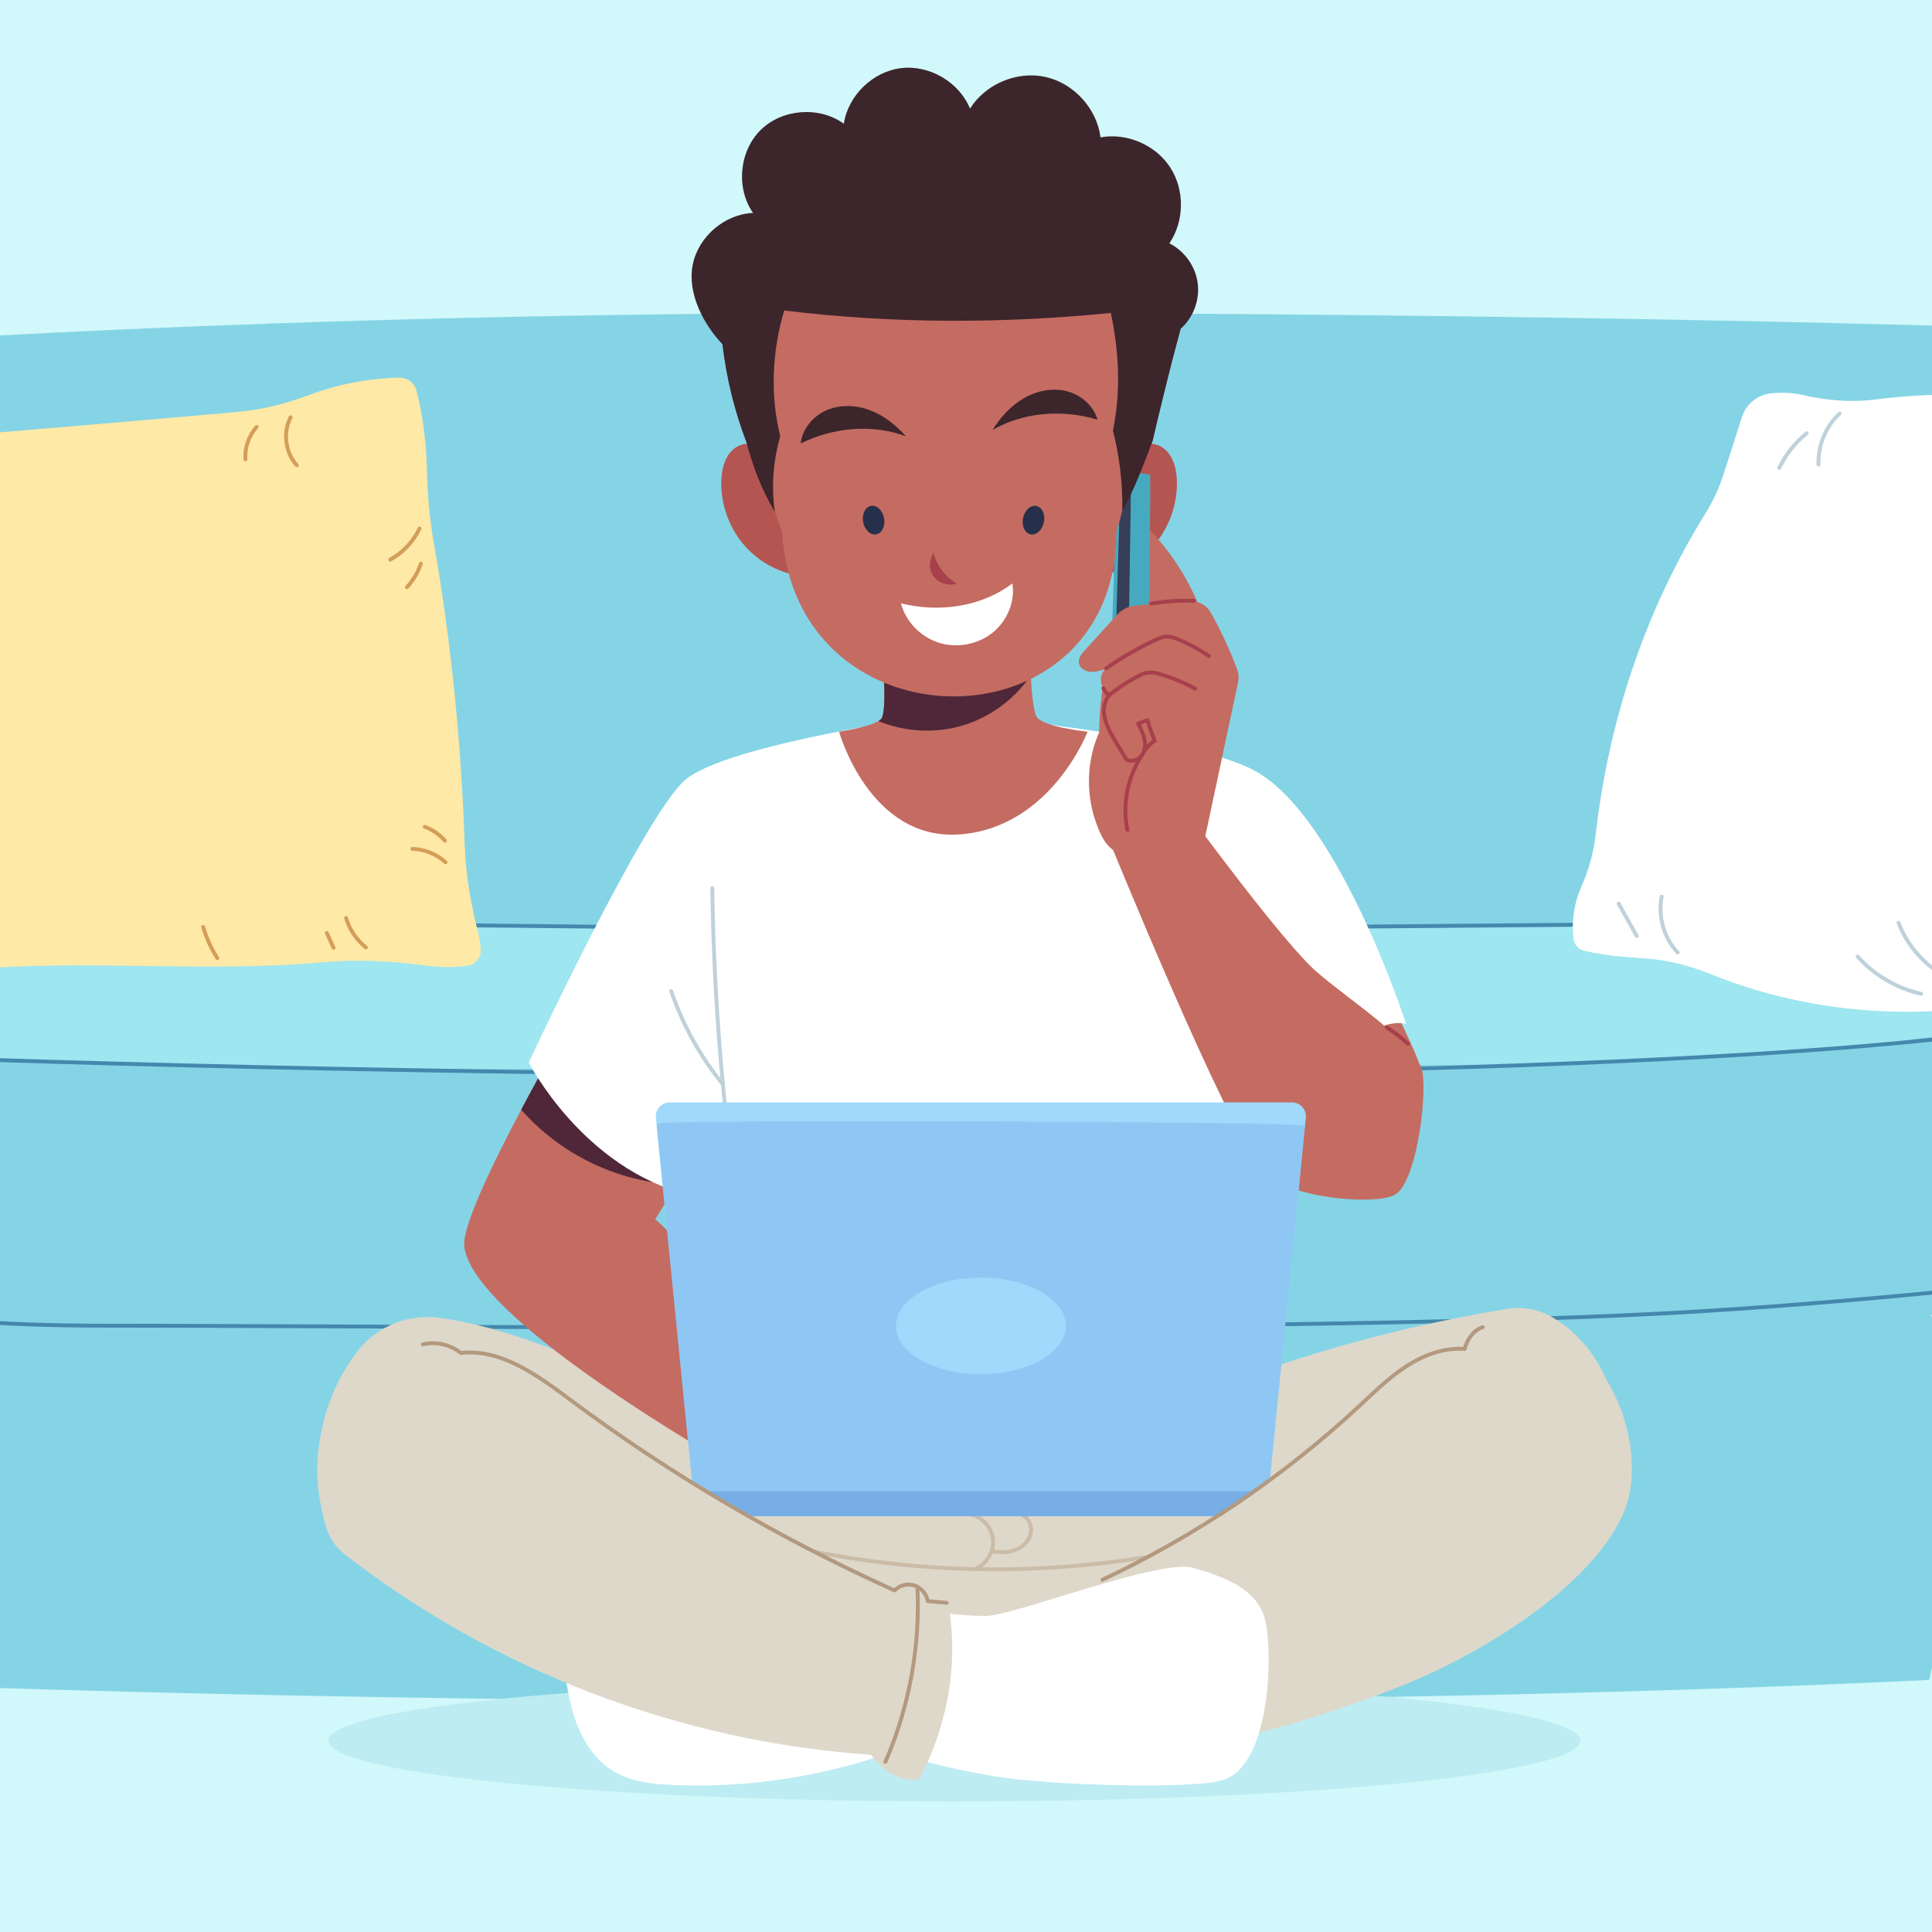 <?xml version="1.0" encoding="utf-8"?>
<!-- Generator: Adobe Illustrator 27.5.0, SVG Export Plug-In . SVG Version: 6.00 Build 0)  -->
<svg version="1.1" xmlns="http://www.w3.org/2000/svg" xmlns:xlink="http://www.w3.org/1999/xlink" x="0px" y="0px"
	 viewBox="0 -500 500 500" style="enable-background:new 0 -500 500 500;" xml:space="preserve">
<g id="BACKGROUND">
	<rect y="-500" style="fill:#D1F8FA;" width="500" height="500"/>
</g>
<g id="OBJECTS">
	<g>
		<defs>
			<rect id="SVGID_1_" y="-500" width="500" height="500"/>
		</defs>
		<clipPath id="SVGID_00000010270646640390547010000013891734954058172315_">
			<use xlink:href="#SVGID_1_"  style="overflow:visible;"/>
		</clipPath>
		<g style="clip-path:url(#SVGID_00000010270646640390547010000013891734954058172315_);">
			<g>
				<g>
					<path style="fill:#85D4E6;" d="M509.16-215.1c-0.44,17.36-4.3,38.43-8.15,55.36c-148.98,7.2-362.33,7.12-525.73,1.22
						c-1.73-24.13-1.29-46.86,1.14-68.85c1.24-11.36,3.01-22.52,5.28-33.59c171.38-0.02,343.86,4.02,516.26-0.77
						c5.28,10.86,8.51,19.57,10.08,28.81C508.98-227.36,509.33-221.62,509.16-215.1z"/>
					<path style="fill:#85D4E6;" d="M496.24-167.24c-172.4,4.79-344.87,0.76-516.26,0.78c-6.66,32.49-9.05,65.85-6.42,102.44
						c163.4,5.9,376.75,5.98,525.74-1.22c3.84-16.93,7.71-38,8.15-55.36C507.89-137.96,504.7-149.84,496.24-167.24z"/>
					<path style="fill:#85D4E6;" d="M-36.68-205.06l-6.53-205.4c0,0,108.1-8.6,278.24-8.6s285.6,3.93,285.6,3.93l-3.45,184.24
						L-36.68-205.06z"/>
					<path style="fill:#9EE6F0;" d="M508.04-232.92c-24.88,3.91-66.37,8.49-124.24,8.49c-50.54,0-217.85,1.14-292.7,1.14
						c-48.89,0-91.21-2.41-114.68-4.08c1.24-11.36,1.51-23.85,3.78-34.92c82.29,0,345.36,5.35,517.76,0.56
						C503.24-250.87,506.47-242.16,508.04-232.92z"/>
				</g>
				<g>
					<path style="fill:none;stroke:#4488AD;stroke-linecap:round;stroke-linejoin:round;stroke-miterlimit:10;" d="M-43.2-163.81
						c0,0,17.27,6.89,69.6,6.89c71.46,0,299.75,2.27,403.51-3.14c50.86-2.65,105.97-9.19,105.97-9.19"/>
					<path style="fill:none;stroke:#4488AD;stroke-linecap:round;stroke-linejoin:round;stroke-miterlimit:10;" d="M-33.65-262.49
						c0,0,209.41,2.94,275.37,2.94s273.77-2.18,273.77-2.18"/>
					<path style="fill:none;stroke:#4488AD;stroke-linecap:round;stroke-linejoin:round;stroke-miterlimit:10;" d="M-33.65-226.78
						c0,0,123.85,4.94,272.37,4.94c206.53,0,274.28-10.68,274.28-10.68"/>
				</g>
			</g>
			<g>
				<path style="fill:#FEE9A6;" d="M-10.76-248.77c-7.61,0.81-15.23,2.08-22.78,1.76c-5.9-0.25-10.32-5.71-9.1-11.49
					c0.01-0.06,0.03-0.13,0.04-0.19c1.65-7.46,1.94-15.17,1.47-22.8c-0.89-14.48-1.5-29.02-1.61-43.58
					c-0.1-12.1-1.95-24.1-5.25-35.75c-2.16-7.63-3.47-15.45-3.97-23.32c-0.15-2.26,1.29-4.31,3.45-5
					c5.19-1.65,10.23-1.19,15.43,0.32c6.05,1.77,12.36,2.45,18.64,1.92c24.77-2.06,49.7-4.16,75.84-6.49
					c6.12-0.55,12.12-1.98,17.88-4.14c7.32-2.74,15.17-4.52,24.05-4.74c2.03-0.05,3.85,1.28,4.39,3.23
					c1.81,6.59,2.59,13.66,2.81,21.88c0.16,6,0.74,11.98,1.78,17.89c4.5,25.64,7.06,51.69,7.98,78.41c0.26,7.5,1.61,14.9,3.44,22.18
					c0.35,1.41,0.59,2.84,0.7,4.29c0.17,2.2-1.43,4.11-3.62,4.37c-3.48,0.41-7.04,0.38-10.62-0.1c-8.78-1.18-17.64-1.64-26.46-0.86
					C51.91-248.11,19.96-252.04-10.76-248.77z"/>
				<g>
					<path style="fill:none;stroke:#D49E59;stroke-linecap:round;stroke-linejoin:round;stroke-miterlimit:10;" d="M75.21-392.01
						c-2.06,3.94-1.39,9.14,1.61,12.42"/>
					<path style="fill:none;stroke:#D49E59;stroke-linecap:round;stroke-linejoin:round;stroke-miterlimit:10;" d="M66.42-389.51
						c-2.03,2.26-3.11,5.35-2.91,8.38"/>
					<path style="fill:none;stroke:#D49E59;stroke-linecap:round;stroke-linejoin:round;stroke-miterlimit:10;" d="M108.58-363.23
						c-1.6,3.38-4.28,6.24-7.56,8.05"/>
					<path style="fill:none;stroke:#D49E59;stroke-linecap:round;stroke-linejoin:round;stroke-miterlimit:10;" d="M108.93-354.13
						c-0.76,2.25-2,4.34-3.61,6.09"/>
					<path style="fill:none;stroke:#D49E59;stroke-linecap:round;stroke-linejoin:round;stroke-miterlimit:10;" d="M115.31-276.85
						c-2.33-2.12-5.44-3.37-8.59-3.47"/>
					<path style="fill:none;stroke:#D49E59;stroke-linecap:round;stroke-linejoin:round;stroke-miterlimit:10;" d="M115.14-282.42
						c-1.39-1.62-3.2-2.87-5.21-3.6"/>
					<path style="fill:none;stroke:#D49E59;stroke-linecap:round;stroke-linejoin:round;stroke-miterlimit:10;" d="M94.69-254.81
						c-2.44-1.94-4.26-4.65-5.13-7.63"/>
					<path style="fill:none;stroke:#D49E59;stroke-linecap:round;stroke-linejoin:round;stroke-miterlimit:10;" d="M86.33-254.72
						c-0.58-1.27-1.17-2.55-1.75-3.82"/>
					<path style="fill:none;stroke:#D49E59;stroke-linecap:round;stroke-linejoin:round;stroke-miterlimit:10;" d="M56.25-252.03
						c-1.6-2.49-2.84-5.22-3.67-8.07"/>
				</g>
			</g>
			<g>
				<path style="fill:#FFFFFF;" d="M535.79-310.04c1.88,4.87-0.31,10.96-4.86,13.52c4.22,13.54,4.99,28.58,2.36,43.1
					c-1.18,6.54-6.37,11.6-12.91,12.8c-27.23,5-53.97,2.31-77.75-7.32c-5.55-2.25-11.41-3.69-17.39-4.05
					c-5.59-0.33-10.54-0.87-15.26-1.96c-1.45-0.33-2.57-1.54-2.74-3.01c-0.6-5.09,0.27-9.68,2.09-13.76
					c1.91-4.28,3.13-8.84,3.66-13.49c3.39-29.72,13.01-58.2,28.45-83.04c1.87-3.01,3.38-6.23,4.48-9.6
					c1.87-5.68,3.4-10.52,4.85-15.12c1.07-3.42,4.08-5.91,7.65-6.24c3.15-0.29,5.72-0.11,7.92,0.4c6.17,1.42,12.5,2.01,18.78,1.22
					c19.3-2.43,38.96-1.55,59.75,1.96c11.7-0.49,23.49,3.61,32.74,12.51c3.24,3.12,3.65,8.19,0.94,11.78
					c-0.71,0.95-1.45,1.88-2.19,2.81c-4.87,6.07-8.52,13-11.02,20.38C560.06-331.54,549.01-317.92,535.79-310.04z"/>
				<g>
					<path style="fill:none;stroke:#BFD1DB;stroke-linecap:round;stroke-linejoin:round;stroke-miterlimit:10;" d="M434.18-253.49
						c-3.58-3.79-5.17-9.37-4.13-14.48"/>
					<path style="fill:none;stroke:#BFD1DB;stroke-linecap:round;stroke-linejoin:round;stroke-miterlimit:10;" d="M423.59-257.75
						c-1.56-2.8-3.12-5.6-4.68-8.4"/>
					<path style="fill:none;stroke:#BFD1DB;stroke-linecap:round;stroke-linejoin:round;stroke-miterlimit:10;" d="M476.1-392.97
						c-3.63,3.33-5.68,8.3-5.47,13.22"/>
					<path style="fill:none;stroke:#BFD1DB;stroke-linecap:round;stroke-linejoin:round;stroke-miterlimit:10;" d="M467.56-387.87
						c-2.98,2.41-5.41,5.49-7.07,8.94"/>
					<path style="fill:none;stroke:#BFD1DB;stroke-linecap:round;stroke-linejoin:round;stroke-miterlimit:10;" d="M507.96-245.21
						c-7.51-2.55-13.77-8.56-16.63-15.96"/>
					<path style="fill:none;stroke:#BFD1DB;stroke-linecap:round;stroke-linejoin:round;stroke-miterlimit:10;" d="M497.18-242.81
						c-6.3-1.4-12.13-4.82-16.43-9.63"/>
				</g>
			</g>
		</g>
	</g>
	<g>
		<ellipse style="fill:#BDECF2;" cx="247" cy="-49.51" rx="162" ry="15.71"/>
		<g>
			<g>
				<path style="fill:#DED8CA;" d="M83.26-111.76c-2.78-13.43,0.98-27.91,9.38-38.69c4.95-6.34,12.95-9.55,20.93-8.51
					c27.78,3.64,53.79,21.43,83.93,25.53c40.11-1.04,80.16-4.17,119.81-8.47c23.53-8.75,47.87-15.32,72.74-19.35
					c4.09-0.66,8.29,0.1,11.85,2.24c8.71,5.23,15.09,14.69,16.62,26.27c-40.27,21.22-82.71,39.31-127.54,47.2
					c-44.83,7.89-92.41,5.05-133.25-14.18C133.88-101.59,110.13-104.61,83.26-111.76z"/>
				<g style="opacity:0.451;">
					<path style="fill:none;stroke:#B3997F;stroke-linecap:round;stroke-linejoin:round;stroke-miterlimit:10;" d="M252.6-127.54
						c-0.4,6.5-0.79,13.01-1.19,19.51c2.89,0.72,5.21,3.35,5.56,6.31s-1.3,6.06-3.95,7.43"/>
					<path style="fill:none;stroke:#B3997F;stroke-linecap:round;stroke-linejoin:round;stroke-miterlimit:10;" d="M205.3-99.57
						c38.21,8.49,78.5,7.49,116.25-2.88"/>
					<path style="fill:none;stroke:#B3997F;stroke-linecap:round;stroke-linejoin:round;stroke-miterlimit:10;" d="M263.34-127.73
						c1.18,6.28,1.27,12.76,0.27,19.5c2.04,0.31,3.46,2.54,3.23,4.59c-0.23,2.06-1.81,3.79-3.71,4.62c-1.9,0.82-4.06,0.85-6.1,0.53"
						/>
				</g>
			</g>
			<g>
				<path style="fill:#C46C62;" d="M358.37-243.95c0,0,9.48,18.51,9.48,21.39S343.84-236,343.84-236L358.37-243.95z"/>
				<g>
					<path style="fill:#C46C62;" d="M179.6-200.43l-1.78,2.83l-2.62,4.18l-6,9.54l-40.37,20.42c-4.95-5.15-8.19-9.95-8.68-13.96
						c-0.61-5.06,7.49-21.72,14.73-35.39c5.68-10.72,10.83-19.61,10.83-19.61l2.02,1.91L179.6-200.43z"/>
					<path style="fill:#4F2739;" d="M177.82-197.6l-2.62,4.18c-15.31-0.63-30.23-7.88-40.32-19.39
						c5.68-10.72,10.83-19.61,10.83-19.61l2.02,1.91c9.63,10.44,19.51,20.66,29.64,30.63L177.82-197.6z"/>
				</g>
				<path style="fill:#FFFFFF;" d="M244.53-315.28c0,0-56.56,7.69-67.31,17.22s-40.38,73.02-40.38,73.02s13.96,27.46,41.51,34.29
					l7.53-10.17c0,0,2.48,24.68,2.48,30.51c0,0-5.08,5.6-3.82,13.57l-6.57,16.75c0,0,0.93-1.05,16.22,6.26
					c15.29,7.31,27.73,19.72,53.22,19.72s60.62-27.99,72.31-29.9l-7.42-12.3c0,0,2.47-6.41-1.69-11.73l0.03-44.19l18.29,4.02
					c0,0,22.07-29.77,34.95-26.82c0,0-16.94-52.62-38.57-65.18C307.93-310.3,244.53-315.28,244.53-315.28z"/>
				<g>
					<path style="fill:#C46C62;" d="M281.47-310.64c0,0-9.42,24.7-32.91,26.57s-31.41-26.57-31.41-26.57s7.41-1.09,10.17-2.74
						c0.27-0.16,0.5-0.33,0.67-0.5c1.91-1.92,0.13-19.24,0.13-19.24l38.48,3c0,0,0.03,2.17,0.17,4.93
						c0.19,3.76,0.58,8.61,1.41,10.51C269.4-311.87,281.47-310.64,281.47-310.64z"/>
					<path style="fill:#4F2739;" d="M266.77-325.19c-4.12,6.01-10.26,10.64-17.21,12.82c-7.23,2.26-15.24,1.86-22.24-1.01
						c0.27-0.16,0.5-0.33,0.67-0.5c1.91-1.92,0.13-19.24,0.13-19.24l38.48,3C266.6-330.12,266.63-327.95,266.77-325.19z"/>
				</g>
				<g>
					<path style="fill:none;stroke:#BFD1DB;stroke-linecap:round;stroke-linejoin:round;stroke-miterlimit:10;" d="M184.34-270.14
						c0.35,25.06,2.19,50.1,5.49,74.94"/>
					<path style="fill:none;stroke:#BFD1DB;stroke-linecap:round;stroke-linejoin:round;stroke-miterlimit:10;" d="M173.7-243.5
						c3.11,8.96,7.69,17.2,13.38,24.1"/>
				</g>
			</g>
			<path style="fill:#C46C62;" d="M128.83-163.46c21.43,22.32,74.87,51.19,74.87,51.19l11.63-29.91c0,0-20.59-14.86-28.31-23.83
				c-7.71-8.97-17.32-18.86-18.14-18.93c-11.94-1.94-24.26-1.5-34.98,1.19C130.97-177.4,129.28-170.49,128.83-163.46z"/>
			<g>
				<path style="fill:#B55551;" d="M288.42-381.55c1.8-1.23,3.63-2.47,5.69-3.16c2.06-0.69,4.41-0.78,6.32,0.27
					c2.93,1.6,4.03,5.34,4.15,8.73c0.21,6.33-2.14,12.71-6.4,17.34c-4.26,4.63-10.36,7.44-16.59,7.65
					C282.99-360.4,285.07-369.98,288.42-381.55z"/>
				<g>
					<path style="fill:#C46C62;" d="M310.79-341.91c-3.55-9.34-9.38-17.8-16.84-24.45c-0.85,8.93-0.83,17.94,0.05,26.87
						C299.38-340.4,304.75-341.29,310.79-341.91z"/>
					<g>
						<path style="fill:#45AAC0;" d="M296.75-317.23c0.48-19.79,0.95-39.57,0.92-59.99c-1.72-0.06-2.13-0.4-4.15-0.54
							c-1.23,2.16-3.77,5.73-4.45,7.04c-0.64,13.11-2.07,55.46-1.98,57.83c1.23,0.15,4.21,0.2,5.55,0.13
							C294.04-313.96,295-315.36,296.75-317.23z"/>
						<polygon style="fill:#373E57;" points="292.69,-373.71 289.8,-369.61 288.16,-315.46 291.86,-318.67 						"/>
					</g>
					<path style="fill:#C46C62;" d="M290.22-325.21c-1.41,0-2.82,0-4.33,0.08c-0.93,4.9-1.36,9.9-1.44,14.7
						c-3.72,8.38-3.52,18.4,0.7,26.85c0.75,1.5,1.8,2.85,3.21,3.75c2.09,1.33,4.57,1.73,7.14,1.3c2.16-10.27,5.51-22.34,7.68-32.61
						c0.23-1.07,0.44-2.24-0.04-3.22c-0.37-0.75-1.09-1.26-1.78-1.74C297.69-318.62,294.03-321.15,290.22-325.21z"/>
					<path style="fill:#C46C62;" d="M293.87-278.82c-2.4-4.8-3.22-10.37-2.31-15.65s3.55-10.26,7.42-13.97
						c-0.89-1.84-1.48-3.56-2.07-5.27c-1.01,0.11-1.69,0.56-2.36,1.01c0.87,1.35,1.62,2.8,1.85,4.38c0.23,1.58-0.15,3.35-1.36,4.4
						c-1.21,1.05-3.33,1.04-4.25-0.27c-0.51-0.73-3.13-5.7-4.65-8.48c-0.37-0.67-0.59-1.42-0.62-2.18c-0.16-3.43,0.6-4.43,1.36-5.43
						c-1.05-1-1.75-2.06-1.93-3.21c-0.18-1.15,0.17-2.38,0.94-3.26c-2.09,0.61-3.34,0.82-4.61,0.44c-0.82-0.25-1.57-0.79-1.9-1.59
						c-0.61-1.49,0.44-2.79,1.41-3.86l8.3-9.13c1.2-1.31,2.82-2.17,4.59-2.36c4.75-0.54,9.53-0.93,14.31-1.16
						c2.23-0.11,4.33,1.07,5.41,3.02c2.57,4.62,4.88,9.55,6.78,14.64c0.4,1.08,0.48,2.26,0.23,3.39
						c-3.02,14.17-6.09,28.46-8.98,42.1C306.59-278.3,300.48-277.46,293.87-278.82z"/>
					<g>
						<path style="fill:none;stroke:#A8404C;stroke-linecap:round;stroke-linejoin:round;stroke-miterlimit:10;" d="M296.09-305.46
							c0.61-0.99,1.74-2.29,2.77-2.82c-0.79-1.84-1.41-3.56-1.86-5.33c-0.89,0.25-1.67,0.58-2.46,0.9c0.71,1.36,1.39,2.68,1.67,4.12
							s0.11,3.03-0.79,4.19c-0.9,1.15-2.65,1.69-3.91,0.95c-1.47-2.37-2.79-4.64-4.11-6.85c-0.76-1.62-1.51-3.28-1.7-5.05
							c-0.19-1.78,0.39-3.89,1.73-5.07"/>
						<path style="fill:none;stroke:#A8404C;stroke-linecap:round;stroke-linejoin:round;stroke-miterlimit:10;" d="M295.5-304.52
							c-3.87,5.97-5.22,13.25-3.53,20.16"/>
						<path style="fill:none;stroke:#A8404C;stroke-linecap:round;stroke-linejoin:round;stroke-miterlimit:10;" d="M287.43-320.43
							c2.4-1.85,4.96-3.5,7.68-4.87c1.41-0.71,3.04-0.85,4.56-0.41c3.34,0.97,6.58,2.29,9.64,3.94"/>
						<path style="fill:none;stroke:#A8404C;stroke-linecap:round;stroke-linejoin:round;stroke-miterlimit:10;" d="M286.3-327.05
							c4.28-2.96,8.81-5.57,13.67-7.75c1.31-0.59,2.82-0.59,4.15-0.06c3.07,1.22,6,2.78,8.73,4.64"/>
						<path style="fill:none;stroke:#A8404C;stroke-linecap:round;stroke-linejoin:round;stroke-miterlimit:10;" d="M309.03-344.51
							c-3.71-0.13-7.43,0.11-11.09,0.72"/>
						<path style="fill:none;stroke:#A8404C;stroke-linecap:round;stroke-linejoin:round;stroke-miterlimit:10;" d="M285.54-321.91
							c0.35,0.67,0.8,1.28,1.33,1.81"/>
					</g>
				</g>
				<path style="fill:#C46C62;" d="M309.08-287.45c0,0,23.09,31.49,31.65,38.95s26.43,18.79,27.47,26.31
					c1.04,7.52-1.89,28.62-7.28,31.44c-5.39,2.83-27.95,0.72-33.93-5.96c-9.29-10.38-40.55-87.28-40.55-87.28L309.08-287.45z"/>
				<path style="fill:none;stroke:#A8404C;stroke-linecap:round;stroke-linejoin:round;stroke-miterlimit:10;" d="M358.92-234.09
					c1.97,1.25,3.82,2.68,5.5,4.25"/>
			</g>
			<g>
				<path style="fill:#B55551;" d="M202.83-381.55c-1.8-1.23-3.63-2.47-5.69-3.16s-4.41-0.78-6.32,0.27
					c-2.93,1.6-4.03,5.34-4.15,8.73c-0.21,6.33,2.14,12.71,6.4,17.34c4.26,4.63,10.36,7.44,16.59,7.65
					C208.26-360.4,206.19-369.98,202.83-381.55z"/>
				<path style="fill:#C46C62;" d="M288.9-362.16c40.99-142.01-137.22-140.5-86.49-0.05C205.85-305.41,288.9-305.84,288.9-362.16z"
					/>
				<path style="fill:#3D252C;" d="M186.96-410.91c1.01,8.72,3.12,17.31,6.26,25.51c1.54,5.92,3.91,12.2,7.31,17.88
					c-0.99-6.86-0.35-13.4,1.39-19.65c-2.58-10.21-2.19-21.74,1.04-32.48c28.32,3.49,56.83,3.4,84.52,0.64
					c2.11,10.01,2.64,20.33,0.55,30.45c1.7,6.69,2.55,13.72,2.42,20.84c3.05-5.55,5.35-11.52,7.85-18.18
					c2.25-9.46,4.5-18.92,7.27-29.02c3.27-2.91,4.97-7.49,4.39-11.83c-0.58-4.34-3.41-8.31-7.33-10.27c3.91-5.74,4-13.83,0.22-19.65
					c-3.78-5.82-11.21-9.03-18.04-7.78c-0.93-7.46-6.92-14.02-14.26-15.64c-7.34-1.62-15.53,1.82-19.51,8.2
					c-2.8-6.85-10.47-11.36-17.82-10.48s-13.73,7.07-14.84,14.39c-6.33-4.59-15.94-3.87-21.51,1.61
					c-5.57,5.48-6.46,15.07-1.98,21.48c-7.38,0.32-14.16,6.13-15.61,13.38S181.89-416.29,186.96-410.91z"/>
				<g>
					<path style="fill:#3D252C;" d="M234.45-387.08c-2.54-2.88-5.63-5.35-9.21-6.72c-3.58-1.37-7.7-1.57-11.24-0.07
						c-3.53,1.5-6.35,4.83-6.79,8.64C215.76-389.45,225.92-390.31,234.45-387.08z"/>
					<path style="fill:#3D252C;" d="M256.87-388.72c2.03-3.26,4.67-6.21,7.98-8.15c3.31-1.95,7.34-2.82,11.07-1.92
						c3.73,0.9,7.06,3.72,8.12,7.41C274.91-394.15,264.75-393.31,256.87-388.72z"/>
					<path style="fill:#27304A;" d="M225.397-369.08c1.493-0.279,3.012,1.145,3.393,3.18c0.381,2.036-0.521,3.913-2.014,4.192
						c-1.493,0.279-3.012-1.145-3.393-3.181C223.003-366.924,223.904-368.801,225.397-369.08z"/>
					<path style="fill:#27304A;" d="M264.767-365.951c0.426-2.027,1.976-3.417,3.462-3.104c1.486,0.312,2.346,2.209,1.92,4.235
						c-0.426,2.027-1.976,3.417-3.462,3.104C265.2-362.028,264.341-363.925,264.767-365.951z"/>
					<path style="fill:#A8404C;" d="M241.61-356.91c0.84,3.3,3.07,6.24,6.05,7.95c-1.99,0.66-4.35,0.04-5.76-1.51
						C240.5-352.01,240.13-354.4,241.61-356.91z"/>
					<path style="fill:#FFFFFF;" d="M262-349c-7.79,5.93-18.69,7.67-28.84,5.14c1.24,4.7,5.04,8.66,9.73,10.17
						s10.13,0.51,13.96-2.55C260.68-339.31,262.77-344.35,262-349z"/>
				</g>
			</g>
			<g>
				<path style="fill:#77AEE6;" d="M180.25-109.78v-8.63c0-1.21,0.98-2.18,2.18-2.18h142.84c1.21,0,2.18,0.98,2.18,2.18v8.63
					c0,1.21-0.98,2.18-2.18,2.18H182.43C181.23-107.6,180.25-108.57,180.25-109.78z"/>
				<g>
					<path style="fill:#9FD9FB;" d="M337.95-210.72l-0.22,2.24l-9.05,91.12c-0.18,1.85-1.74,3.26-3.6,3.26H182.62
						c-1.86,0-3.42-1.41-3.6-3.26l-9.1-91.6l-0.18-1.76c-0.21-2.14,1.47-3.98,3.61-3.98h161
						C336.49-214.7,338.17-212.86,337.95-210.72z"/>
				</g>
				<path style="opacity:0.4;fill:#77AEE6;enable-background:new    ;" d="M337.73-208.48l-9.05,91.12
					c-0.18,1.85-1.74,3.26-3.6,3.26H182.62c-1.86,0-3.42-1.41-3.6-3.26l-9.1-91.6c0.26-0.13,0.54-0.25,0.83-0.35
					c2.72-0.91,165.32-0.55,166.84,0.68C337.63-208.6,337.68-208.55,337.73-208.48z"/>
				<ellipse style="fill:#9FD9FB;" cx="253.85" cy="-156.85" rx="22" ry="12.5"/>
			</g>
			<g>
				<path style="fill:#FFFFFF;" d="M230.77-46.55c-18.23,6.44-37.54,9.34-56.71,8.5c-5.58-0.24-11.39-0.88-16.12-4.09
					c-4.59-3.1-7.66-8.33-9.42-13.86c-1.76-5.52-2.33-11.39-2.9-17.2c28.59,6.37,57.81,9.49,87,9.29
					C232.15-61.38,231.68-58.85,230.77-46.55z"/>
				<path style="fill:#DED8CA;" d="M271.06-45.11c32.55,0.9,60.83-6.67,90.6-18.18c20.22-7.82,49.95-25.5,58.51-45.14
					c7.76-17.81-5.95-52.32-30.98-48.27c-4.97-1.42-9.24,0.7-9.95,5.53c-8.94-3.52-16.58,3.58-22.15,9.74
					c-26.95,28.1-59.57,47.36-95.46,60.73c-1.31-0.82-6.46-2.03-7.78-2.85c-1.96,10.57,4.19,23.08,4.49,33.97
					C257.22-42.12,267.62-39.67,271.06-45.11z"/>
				<path style="fill:none;stroke:#B3997F;stroke-linecap:round;stroke-linejoin:round;stroke-miterlimit:10;" d="M383.75-156.52
					c-2.3,0.69-4.01,3.01-4.72,5.63c-5.3-0.41-10.55,1.56-15.02,4.45c-4.47,2.88-8.28,6.65-12.17,10.27
					c-19.69,18.31-42.22,33.56-66.54,45.02"/>
			</g>
			<g>
				<path style="fill:#FFFFFF;" d="M241.18-82.87c0,0,10.56,1.32,14.61,1.03c8.06-0.58,44.5-14.83,53.04-12.39
					c8.54,2.44,16.26,5.58,18.43,12.85c2.17,7.27,2.08,38.05-10.77,42.05c-8.12,2.53-45.74,1.35-59.54-1.02
					c-13.3-2.28-21.38-4.88-21.38-4.88L241.18-82.87z"/>
				<path style="fill:#DED8CA;" d="M88.99-97.93c-2.14-1.67-3.67-3.98-4.47-6.57c-2.18-7.1-3.07-14.63-1.85-21.94
					c1.45-8.76,6.14-17.16,13.52-22.1c7.38-4.94,17.52-5.95,25.26-1.61c10.66-0.94,19.22,5.72,26.85,11.72
					c25.68,20.16,54.01,36.95,84.03,49.78c0.85-0.84,2.61-1.48,4.15-1.07c1.54,0.41,2.75,1.83,2.9,3.42l5.92,0.84
					c2.88,15.03,0.25,31.49-7.46,46.03c-4.34,0.61-8.95-1.6-12.39-6.44C176.08-49.19,127.83-67.64,88.99-97.93z"/>
				<g>
					<path style="fill:none;stroke:#B3997F;stroke-linecap:round;stroke-linejoin:round;stroke-miterlimit:10;" d="M109.42-152.07
						c3.47-0.85,7.34,0.14,9.79,2.22c10.43-1.17,19.83,5.75,28.25,12.03c25.94,19.32,53.94,35.86,84.05,49.42
						c1.31-1.38,3.46-1.89,5.25-1.25c1.79,0.64,3.13,2.39,3.34,4.02c1.64,0.15,3.29,0.29,4.93,0.44"/>
					<path style="fill:none;stroke:#B3997F;stroke-linecap:round;stroke-linejoin:round;stroke-miterlimit:10;" d="M237.43-89.28
						c0.73,15.45-2.13,31.07-8.29,45.26"/>
				</g>
			</g>
		</g>
	</g>
</g>
</svg>
